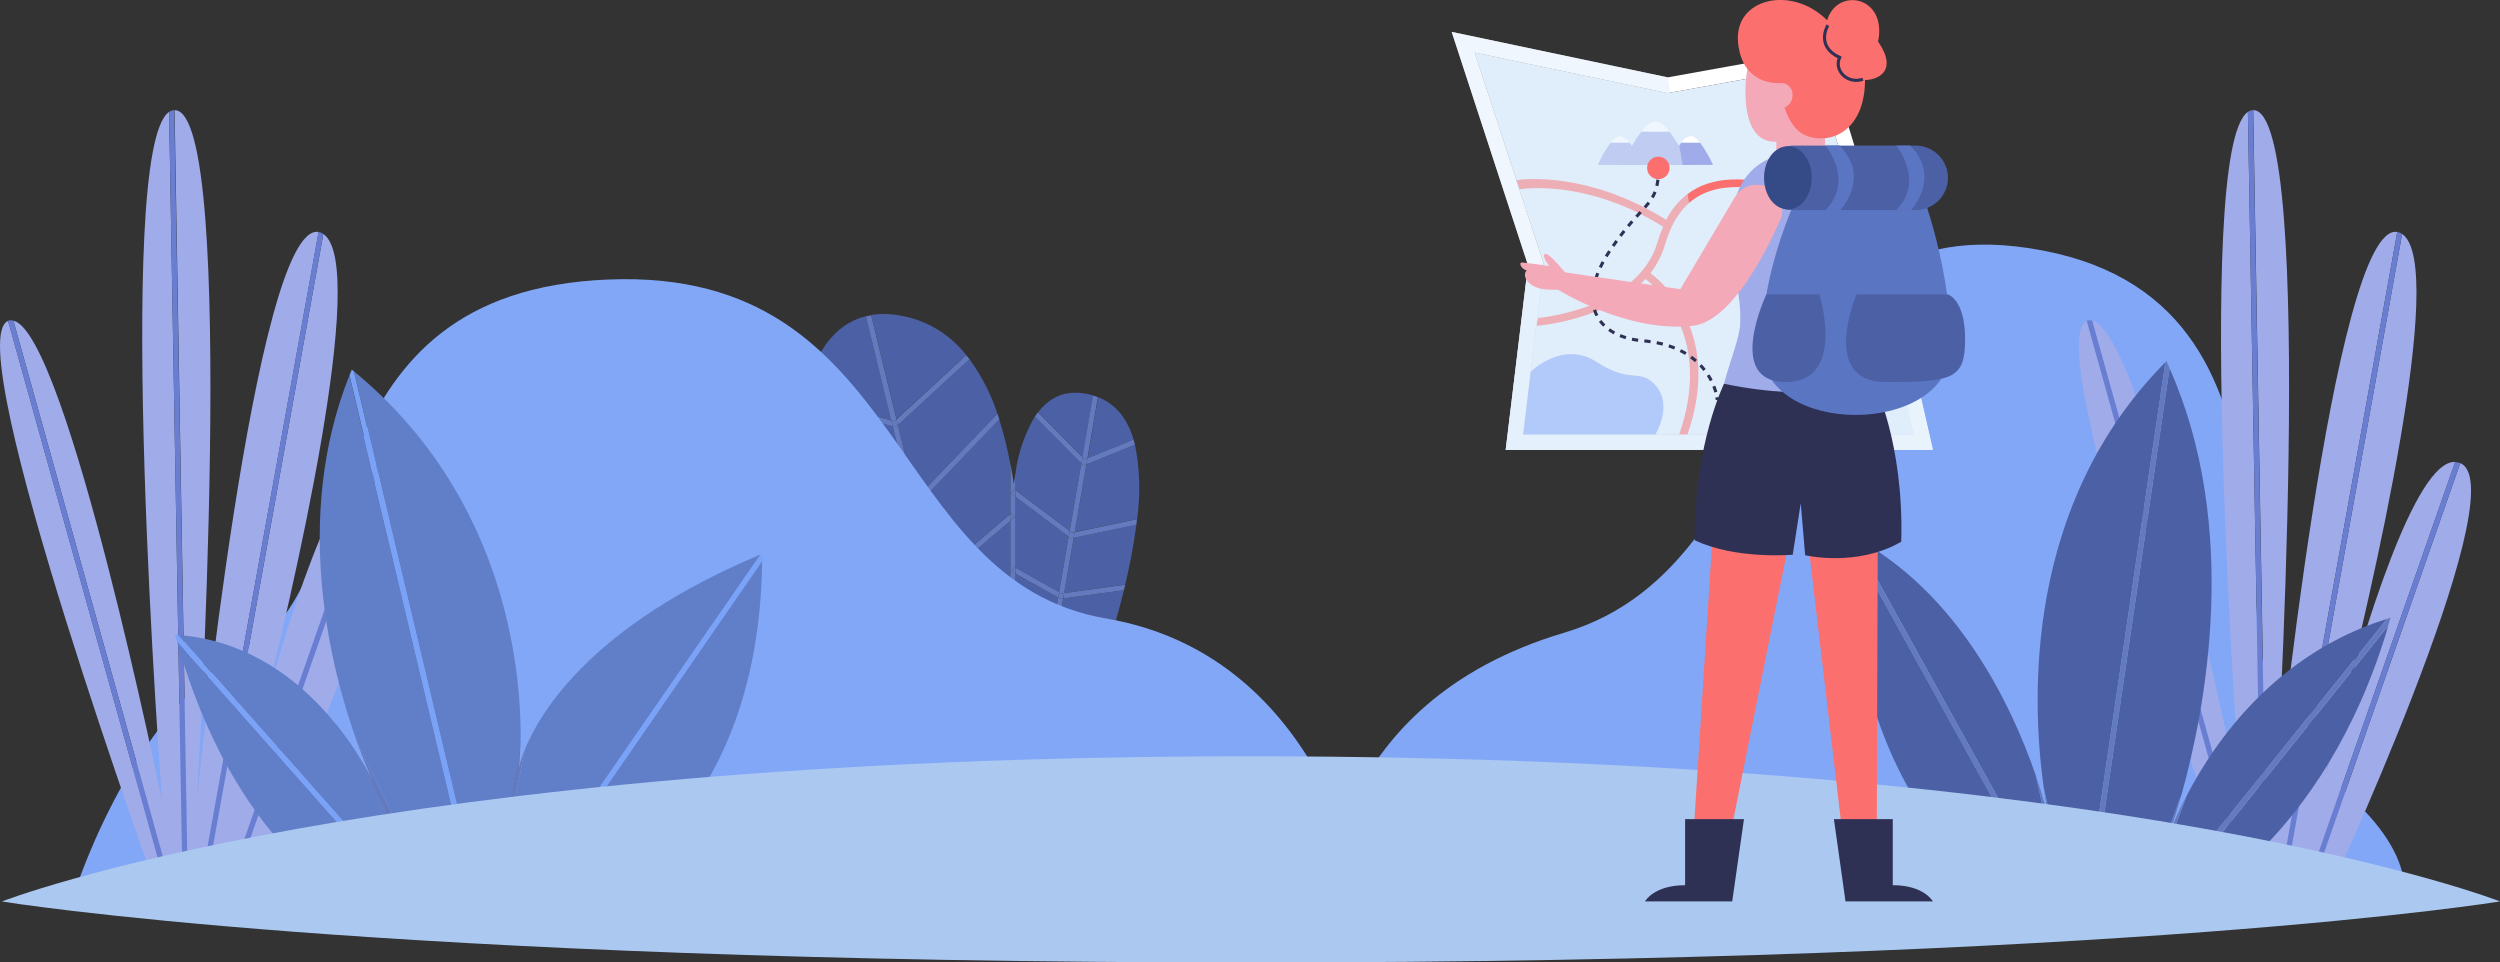 <svg width="400" height="154" viewBox="0 0 400 154" fill="none" xmlns="http://www.w3.org/2000/svg">
<rect x="0" y="0" width="400" height="154" fill="#333333" stroke="none"/>
<g clip-path="url(#clip0)">
<path d="M174.931 63.275C170.946 62.118 168.109 63.333 166.104 65.963L173.226 73.138L174.931 63.275Z" fill="#4C60A5"/>
<path d="M165.473 122.621L170.913 120.956C170.913 120.956 174.074 113.657 177.061 104.226L168.467 105.333L165.473 122.621Z" fill="#4C60A5"/>
<path d="M162.485 102.653V123.536L164.582 122.895L167.643 105.2L162.485 102.653Z" fill="#4C60A5"/>
<path d="M171.145 84.932L173.009 74.112L165.58 66.621C163.971 69.386 162.919 72.44 162.485 75.61V78.415L171.145 84.932Z" fill="#4C60A5"/>
<path d="M168.608 104.476L177.335 103.352C178.217 100.505 179.074 97.484 179.831 94.429L170.131 95.753L168.608 104.476Z" fill="#4C60A5"/>
<path d="M170.979 85.856L162.485 79.481V90.834L169.448 94.737L170.979 85.856Z" fill="#4C60A5"/>
<path d="M181.378 70.35C180.422 67.112 178.625 64.681 175.688 63.541L174.024 73.338L181.378 70.35Z" fill="#4C60A5"/>
<path d="M171.953 85.14L181.936 83.043C182.496 79.093 182.384 75.077 181.603 71.165L173.833 74.303L171.953 85.14Z" fill="#4C60A5"/>
<path d="M154.807 113.948L161.654 107.913V95.561L152.295 103.627L154.807 113.948Z" fill="#4C60A5"/>
<path d="M170.264 94.895L180.03 93.539C180.804 90.361 181.404 87.143 181.827 83.9L171.803 86.048L170.264 94.895Z" fill="#4C60A5"/>
<path d="M169.299 95.603L162.485 91.791V101.729L167.793 104.343L169.299 95.603Z" fill="#4C60A5"/>
<path d="M149.034 93.689L129.601 92.482C130.413 96.321 131.44 100.111 132.679 103.835L151.313 103.077L149.034 93.689Z" fill="#4C60A5"/>
<path d="M145.956 81.054L127.696 78.557C127.966 82.953 128.544 87.326 129.427 91.641L148.826 92.84L145.956 81.054Z" fill="#4C60A5"/>
<path d="M138.569 50.581C133.395 51.855 130.192 56.674 128.661 63.45L142.629 67.287L138.569 50.581Z" fill="#4C60A5"/>
<path d="M146.522 79.822L159.591 66.196C158.565 63.076 157.057 60.136 155.124 57.482L143.66 68.019L146.522 79.822Z" fill="#4C60A5"/>
<path d="M151.513 103.901L132.953 104.65C134.152 108.17 135.563 111.614 137.179 114.963L154.042 114.314L151.513 103.901Z" fill="#4C60A5"/>
<path d="M137.579 115.779C139.816 120.399 142.65 124.706 146.006 128.589L156.713 125.309L154.217 115.138L137.579 115.779Z" fill="#4C60A5"/>
<path d="M152.079 102.711L161.654 94.471V83.326L149.824 93.439L152.079 102.711Z" fill="#4C60A5"/>
<path d="M149.608 92.532L161.621 82.227V74.095C161.182 71.725 160.596 69.384 159.866 67.087L146.722 80.779L149.608 92.532Z" fill="#4C60A5"/>
<path d="M155.023 114.863L157.502 125.068L161.654 123.794V109.02L155.023 114.863Z" fill="#4C60A5"/>
<path d="M154.607 56.832C151.869 53.301 147.854 50.987 143.427 50.39C142.087 50.185 140.724 50.185 139.384 50.39L143.435 67.037L154.607 56.832Z" fill="#4C60A5"/>
<path d="M142.853 68.21L128.486 64.265C127.666 68.696 127.386 73.21 127.654 77.707L145.748 80.163L142.853 68.21Z" fill="#4C60A5"/>
<path d="M154.725 115.121L154.242 115.146L156.713 125.309L157.503 125.068L155.024 114.863L154.725 115.121Z" fill="#637ABE"/>
<path d="M143.086 67.411L143.435 67.095L139.384 50.448L138.552 50.615L142.611 67.32L143.086 67.411Z" fill="#637ABE"/>
<path d="M154.807 113.948L152.295 103.627L151.995 103.885L151.513 103.901L154.042 114.314L154.399 114.306L154.807 113.948Z" fill="#637ABE"/>
<path d="M152.079 102.711L149.824 93.439L149.508 93.713L149.034 93.688L151.314 103.077L151.671 103.061L152.079 102.711Z" fill="#637ABE"/>
<path d="M146.522 79.822L143.66 68.019L143.302 68.344L142.845 68.219L145.748 80.163L146.139 80.213L146.522 79.822Z" fill="#637ABE"/>
<path d="M149.608 92.531L146.755 80.779L146.447 81.095L145.956 81.028L148.826 92.84L149.217 92.864L149.608 92.531Z" fill="#637ABE"/>
<path d="M170.98 85.856L169.449 94.737L169.84 94.954L170.264 94.895L171.795 86.031L171.338 86.123L170.98 85.856Z" fill="#637ABE"/>
<path d="M169.299 95.603L167.793 104.343L168.176 104.534L168.608 104.476L170.114 95.761L169.681 95.819L169.299 95.603Z" fill="#637ABE"/>
<path d="M173.558 73.512L173.991 73.338L175.654 63.541C175.405 63.449 175.147 63.358 174.889 63.283L173.184 73.146L173.558 73.512Z" fill="#637ABE"/>
<path d="M168.034 105.391L167.643 105.2L164.582 122.896L165.472 122.621L168.459 105.333L168.034 105.391Z" fill="#637ABE"/>
<path d="M173.009 74.145L171.146 84.941L171.537 85.232L171.952 85.149L173.824 74.303L173.35 74.495L173.009 74.145Z" fill="#637ABE"/>
<path d="M142.629 67.287L128.661 63.45C128.594 63.716 128.545 63.99 128.486 64.282L142.853 68.227L142.629 67.287Z" fill="#637ABE"/>
<path d="M143.66 68.019L155.124 57.482C154.957 57.265 154.783 57.041 154.608 56.833L143.436 67.095L143.66 68.019Z" fill="#637ABE"/>
<path d="M143.66 68.019L143.435 67.095L143.086 67.42L142.62 67.295L142.845 68.219L143.302 68.344L143.66 68.019Z" fill="#637ABE"/>
<path d="M145.748 80.163L127.654 77.724C127.654 78.007 127.654 78.29 127.696 78.556L145.956 81.053L145.748 80.163Z" fill="#637ABE"/>
<path d="M146.754 80.779L159.898 67.087C159.799 66.787 159.699 66.496 159.591 66.196L146.521 79.822L146.754 80.779Z" fill="#637ABE"/>
<path d="M146.755 80.779L146.522 79.822L146.139 80.213L145.748 80.163L145.956 81.029L146.447 81.095L146.755 80.779Z" fill="#637ABE"/>
<path d="M149.825 93.439L161.654 83.326V82.227L149.608 92.532L149.825 93.439Z" fill="#637ABE"/>
<path d="M148.827 92.84L129.427 91.641L129.601 92.473L149.035 93.68L148.827 92.84Z" fill="#637ABE"/>
<path d="M149.824 93.439L149.608 92.531L149.217 92.864L148.826 92.84L149.034 93.688L149.508 93.713L149.824 93.439Z" fill="#637ABE"/>
<path d="M161.887 102.353L162.253 101.604L162.486 101.721V91.791L161.871 91.441L162.278 90.717L162.486 90.834V79.48L161.821 78.981L162.32 78.315L162.486 78.44V75.635C162.386 76.223 162.295 76.823 162.212 77.433C162.054 76.317 161.862 75.202 161.654 74.103V82.236L161.804 82.111L162.345 82.743L161.654 83.326V94.471L161.804 94.346L162.345 94.979L161.654 95.57V107.913L161.796 107.788L162.345 108.413L161.654 109.029V123.803L162.486 123.545V102.694L161.887 102.353Z" fill="#637ABE"/>
<path d="M162.345 82.735L161.804 82.102L161.654 82.227V83.326L162.345 82.735Z" fill="#637ABE"/>
<path d="M173.991 73.338L173.824 74.303L181.594 71.165C181.528 70.891 181.453 70.616 181.378 70.333L173.991 73.338Z" fill="#637ABE"/>
<path d="M173.184 73.138L166.063 65.963C165.896 66.18 165.738 66.413 165.58 66.646L173.009 74.137L173.184 73.138Z" fill="#637ABE"/>
<path d="M173.184 73.138L173.01 74.145L173.351 74.495L173.825 74.303L173.991 73.338L173.559 73.521L173.184 73.138Z" fill="#637ABE"/>
<path d="M171.803 86.048L181.827 83.942C181.827 83.65 181.894 83.359 181.927 83.068L171.944 85.165L171.803 86.048Z" fill="#637ABE"/>
<path d="M171.145 84.941L162.485 78.44V79.48L170.979 85.856L171.145 84.941Z" fill="#637ABE"/>
<path d="M171.146 84.941L170.979 85.856L171.337 86.123L171.795 86.031L171.953 85.149L171.537 85.232L171.146 84.941Z" fill="#637ABE"/>
<path d="M162.319 78.315L161.82 78.981L162.486 79.481V78.44L162.319 78.315Z" fill="#637ABE"/>
<path d="M169.448 94.737L162.485 90.834V91.791L169.299 95.603L169.448 94.737Z" fill="#637ABE"/>
<path d="M170.123 95.753L179.823 94.429C179.898 94.138 179.964 93.847 180.031 93.555L170.264 94.895L170.123 95.753Z" fill="#637ABE"/>
<path d="M169.449 94.737L169.299 95.603L169.682 95.819L170.114 95.761L170.264 94.895L169.84 94.954L169.449 94.737Z" fill="#637ABE"/>
<path d="M162.269 90.717L161.87 91.441L162.486 91.791V90.834L162.269 90.717Z" fill="#637ABE"/>
<path d="M168.467 105.333L177.06 104.226L177.335 103.394L168.608 104.517L168.467 105.333Z" fill="#637ABE"/>
<path d="M162.485 101.729V102.653L167.643 105.2L167.793 104.343L162.485 101.729Z" fill="#637ABE"/>
<path d="M167.793 104.343L167.644 105.2L168.035 105.391L168.459 105.333L168.609 104.476L168.176 104.534L167.793 104.343Z" fill="#637ABE"/>
<path d="M162.253 101.613L161.887 102.353L162.486 102.653V101.729L162.253 101.613Z" fill="#637ABE"/>
<path d="M151.313 103.077L132.679 103.835L132.953 104.667L151.513 103.918L151.313 103.077Z" fill="#637ABE"/>
<path d="M152.295 103.627L161.654 95.561V94.471L152.079 102.711L152.295 103.627Z" fill="#637ABE"/>
<path d="M152.295 103.627L152.079 102.711L151.671 103.061L151.313 103.077L151.513 103.901L151.996 103.885L152.295 103.627Z" fill="#637ABE"/>
<path d="M162.345 94.97L161.796 94.338L161.654 94.471V95.561L162.345 94.97Z" fill="#637ABE"/>
<path d="M155.024 114.863L161.654 109.02V107.913L154.808 113.948L155.024 114.863Z" fill="#637ABE"/>
<path d="M154.042 114.347L137.18 114.996L137.579 115.829L154.217 115.188L154.042 114.347Z" fill="#637ABE"/>
<path d="M154.4 114.306L154.042 114.314L154.242 115.146L154.724 115.121L155.024 114.863L154.807 113.948L154.4 114.306Z" fill="#637ABE"/>
<path d="M162.345 108.413L161.796 107.788L161.654 107.913V109.02L162.345 108.413Z" fill="#637ABE"/>
<path d="M218.306 144.644C218.306 144.644 212.482 105.042 176.977 98.957C141.472 92.873 145.814 42.766 97.331 44.722C48.849 46.678 58.856 93.364 39.573 103.818C20.29 114.272 11.33 144.603 11.33 144.603L218.306 144.644Z" fill="#82A7F7"/>
<path d="M212.25 144.644C212.25 144.644 212.25 112.533 250.284 101.229C288.318 89.926 279.267 31.021 326.819 40.077C374.37 49.133 351.268 109.395 369.836 122.537C388.404 135.68 384.319 144.644 384.319 144.644H212.25Z" fill="#82A7F7"/>
<path d="M25.93 144.819H27.361L1.298 51.347C-6.83 54.635 25.93 144.819 25.93 144.819Z" fill="#A0ABE9"/>
<path d="M35.372 144.986L60.212 73.912C53.773 73.596 45.454 101.38 41.569 115.796C40.272 120.998 39.407 124.227 39.407 124.227C39.407 124.227 40.238 120.831 41.569 115.796C46.794 94.987 59.106 42.416 51.735 37.439L32.344 144.936L35.372 144.986Z" fill="#A0ABE9"/>
<path d="M29.266 144.878L27.053 17.904C18.086 23.98 25.93 128.156 25.93 128.156C25.93 128.156 10.665 53.312 2.146 51.306L28.235 144.861L29.266 144.878Z" fill="#A0ABE9"/>
<path d="M41.57 115.796C40.214 120.831 39.407 124.227 39.407 124.227C39.407 124.227 40.272 121.006 41.57 115.796Z" fill="#A0ABE9"/>
<path d="M31.504 144.919L50.979 37.114C40.805 35.35 31.504 128.156 31.504 128.156C31.504 128.156 38.243 17.621 27.936 17.621L30.099 144.894L31.504 144.919Z" fill="#A0ABE9"/>
<path d="M39.008 145.052C39.008 145.052 69.93 78.906 61.211 74.187C61.152 74.158 61.091 74.133 61.028 74.112L36.246 145.002L39.008 145.052Z" fill="#A0ABE9"/>
<path d="M28.235 144.861L2.146 51.306C1.875 51.224 1.586 51.224 1.315 51.306H1.265L27.328 144.778L28.235 144.861Z" fill="#697DD1"/>
<path d="M30.098 144.894L27.886 17.621C27.587 17.635 27.299 17.733 27.054 17.904L29.267 144.878L30.098 144.894Z" fill="#697DD1"/>
<path d="M32.344 144.936L51.736 37.439C51.599 37.341 51.451 37.26 51.295 37.197C51.183 37.162 51.069 37.134 50.954 37.114L31.504 144.919L32.344 144.936Z" fill="#697DD1"/>
<path d="M36.246 145.002L61.028 74.112C60.765 73.996 60.483 73.928 60.196 73.912L35.355 144.986L36.246 145.002Z" fill="#697DD1"/>
<path d="M364.112 144.919L383.562 37.114C373.388 35.35 364.087 128.156 364.087 128.156C364.087 128.156 370.826 17.621 360.519 17.621L362.74 144.894L364.112 144.919Z" fill="#A0ABE9"/>
<path d="M367.98 144.986L392.821 73.912C386.39 73.596 378.063 101.38 374.178 115.796C372.88 120.998 372.015 124.227 372.015 124.227C372.015 124.227 372.847 120.831 374.178 115.796C379.402 94.987 391.714 42.416 384.344 37.439L364.952 144.936L367.98 144.986Z" fill="#A0ABE9"/>
<path d="M374.179 115.796C372.823 120.831 372.016 124.227 372.016 124.227C372.016 124.227 372.922 121.006 374.179 115.796Z" fill="#A0ABE9"/>
<path d="M371.615 145.052C371.615 145.052 402.537 78.906 393.819 74.187C393.759 74.158 393.698 74.133 393.636 74.112L368.854 145.002L371.615 145.052Z" fill="#A0ABE9"/>
<path d="M358.539 144.819H359.97L333.906 51.372C325.779 54.635 358.539 144.819 358.539 144.819Z" fill="#A0ABE9"/>
<path d="M361.875 144.878L359.662 17.904C350.694 23.98 358.539 128.156 358.539 128.156C358.539 128.156 343.273 53.312 334.755 51.306L360.835 144.861L361.875 144.878Z" fill="#A0ABE9"/>
<path d="M360.835 144.861L334.755 51.306C334.484 51.224 334.194 51.224 333.923 51.306H333.873L359.936 144.778L360.835 144.861Z" fill="#697DD1"/>
<path d="M362.714 144.894L360.493 17.621C360.195 17.635 359.906 17.733 359.661 17.904L361.874 144.878L362.714 144.894Z" fill="#697DD1"/>
<path d="M364.953 144.936L384.344 37.439C384.207 37.341 384.059 37.26 383.903 37.197C383.792 37.161 383.678 37.133 383.562 37.114L364.112 144.919L364.953 144.936Z" fill="#697DD1"/>
<path d="M368.854 145.002L393.636 74.112C393.373 73.996 393.091 73.928 392.804 73.912L367.964 144.986L368.854 145.002Z" fill="#697DD1"/>
<path d="M56.627 59.413L76.767 144.128H78.364L83.297 119.266C83.505 109.22 81.85 80.155 56.627 59.413Z" fill="#617FC8"/>
<path d="M56.286 144.312L65.179 144.228L28.317 102.611C37.551 135.489 56.286 144.312 56.286 144.312Z" fill="#617FC8"/>
<path d="M28.518 101.604L66.286 144.22H68.632L56.985 120.298C52.576 113.515 43.292 102.694 28.518 101.604Z" fill="#617FC8"/>
<path d="M57.135 118.759L69.555 144.195L75.869 144.137L55.904 60.07C46.695 83.168 53.009 107.306 57.135 118.759Z" fill="#617FC8"/>
<path d="M93.081 143.987C93.081 143.987 121.448 133.008 121.948 89.743L84.438 144.062L93.081 143.987Z" fill="#617FC8"/>
<path d="M83.964 119.949L79.172 144.087L83.423 144.045L121.69 88.719C94.637 100.031 86.359 114.014 83.964 119.949Z" fill="#617FC8"/>
<path d="M28.01 101.562C28.11 101.929 28.209 102.27 28.318 102.628L65.179 144.245H66.285L28.517 101.604L28.01 101.562Z" fill="#7AA2F7"/>
<path d="M56.286 59.138C56.161 59.438 56.045 59.745 55.92 60.053L75.885 144.12H76.717L56.627 59.413L56.286 59.138Z" fill="#7AA2F7"/>
<path d="M121.69 88.719L83.423 144.07H84.438L121.948 89.751C121.948 89.369 121.948 88.986 121.948 88.594L121.69 88.719Z" fill="#7AA2F7"/>
<path d="M59.655 124.985C59.838 125.376 59.938 125.576 59.938 125.576L59.655 124.985Z" fill="#637ABE"/>
<path d="M59.655 124.985L59.938 125.576C59.938 125.576 59.838 125.376 59.655 124.985C58.849 123.364 57.946 121.794 56.951 120.282L68.598 144.204H69.521L57.134 118.759C58.249 121.838 59.206 124.011 59.655 124.985Z" fill="#637ABE"/>
<path d="M83.04 122.837C83.04 122.837 83.198 121.539 83.256 119.258L78.323 144.12H79.155L83.947 119.982C83.558 120.904 83.254 121.86 83.04 122.837Z" fill="#637ABE"/>
<path d="M326.985 125.942L331.411 145.435H333.599L346.46 57.964C323.915 80.687 325.013 111.775 326.985 125.942Z" fill="#4C60A5"/>
<path d="M296.596 85.915L329.522 145.435H330.554L325.679 123.928C321.81 112.766 313.275 94.762 296.596 85.915Z" fill="#4C60A5"/>
<path d="M323.649 145.435H328.574L295.905 86.339C296.238 132.109 323.649 145.435 323.649 145.435Z" fill="#4C60A5"/>
<path d="M349.412 145.435C349.412 145.435 371.873 134.973 382.131 100.123L345.735 145.435H349.412Z" fill="#4C60A5"/>
<path d="M349.928 127.19L343.115 145.435H344.638L381.915 99.016C364.229 104.559 354.479 118.459 349.928 127.19Z" fill="#4C60A5"/>
<path d="M347.133 58.938L334.438 145.435H342.225L349.047 127.124C352.807 113.698 358.522 84.558 347.133 58.938Z" fill="#4C60A5"/>
<path d="M295.896 85.54C295.896 85.831 295.896 86.106 295.896 86.372L328.565 145.468H329.513L296.587 85.948L295.896 85.54Z" fill="#637ABE"/>
<path d="M346.643 57.748L346.46 57.931L333.599 145.435H334.431L347.134 58.938C346.992 58.58 346.817 58.164 346.643 57.748Z" fill="#637ABE"/>
<path d="M381.948 99.016L344.638 145.435H345.703L382.098 100.123C382.223 99.69 382.356 99.29 382.481 98.832L381.948 99.016Z" fill="#637ABE"/>
<path d="M327.933 131.485C328.258 132.792 328.399 133.541 328.399 133.541C328.399 133.541 328.208 132.809 327.933 131.485C327.509 129.82 326.785 127.14 325.679 123.927L330.554 145.435H331.385L326.96 125.942C327.309 128.297 327.659 130.162 327.933 131.485Z" fill="#637ABE"/>
<path d="M327.933 131.485C328.207 132.809 328.398 133.541 328.398 133.541C328.398 133.541 328.257 132.792 327.933 131.485Z" fill="#637ABE"/>
<path d="M347.133 133.258C346.8 134.215 346.609 134.731 346.609 134.731C346.609 134.731 346.775 134.19 347.133 133.258C347.574 131.976 348.256 129.887 349.013 127.165L342.191 145.477H343.082L349.895 127.232C348.863 129.188 347.941 131.2 347.133 133.258Z" fill="#637ABE"/>
<path d="M347.133 133.258C346.776 134.19 346.609 134.731 346.609 134.731C346.609 134.731 346.834 134.215 347.133 133.258Z" fill="#637ABE"/>
<path d="M200.154 121.006C59.514 121.006 0.308 144.237 0.308 144.237C0.308 144.237 59.514 154 200.154 154C340.794 154 400.008 144.228 400.008 144.228C400.008 144.228 340.802 121.006 200.154 121.006Z" fill="#ABC8F1"/>
<path d="M275.349 64.74L270.499 140.766H275.399L288.16 77.1L295.656 140.766H300.256L300.514 64.74H275.349Z" fill="#FB6F6E"/>
<path d="M246.998 42.217L246.932 42.758L243.696 69.526H306.163L300.165 43.099L290.257 10.671L267.272 14.816L266.797 14.899L266.323 14.799L235.942 8.407L246.832 41.692L246.998 42.217Z" fill="#E0EEFB"/>
<path d="M309.266 71.989L302.552 42.458L291.979 7.849L266.839 12.377L232.266 5.102L244.486 42.458L240.909 71.989H309.266ZM266.332 14.799L266.798 14.899L267.272 14.816L290.257 10.654L300.165 43.115L306.163 69.534H243.704L246.932 42.766L246.998 42.225L246.832 41.7L235.943 8.407L266.332 14.799Z" fill="white"/>
<path d="M288.111 29.69C287.078 29.69 286.088 29.279 285.358 28.549C284.628 27.818 284.217 26.827 284.217 25.794V19.302H292.004V25.794C292.004 26.827 291.594 27.818 290.864 28.549C290.133 29.279 289.143 29.69 288.111 29.69Z" fill="#F3A9B8"/>
<g style="mix-blend-mode:multiply" opacity="0.7">
<path d="M301.537 39.137L271.688 40.918L244.477 42.466L240.908 71.998H309.257L301.537 39.137Z" fill="#E0EEFB"/>
</g>
<path d="M264.858 19.46C264.135 19.46 263.344 20.126 262.596 21.05H267.13C266.381 20.159 265.607 19.46 264.858 19.46Z" fill="white"/>
<path d="M270.216 26.394C269.386 24.515 268.351 22.734 267.13 21.083H262.596C261.375 22.734 260.34 24.515 259.51 26.394H270.216Z" fill="#A0ABE9"/>
<path d="M259.226 21.766C258.913 21.831 258.616 21.96 258.354 22.145C258.092 22.329 257.871 22.566 257.704 22.84H260.741C260.574 22.567 260.354 22.331 260.094 22.147C259.834 21.962 259.539 21.832 259.226 21.766Z" fill="white"/>
<path d="M262.813 26.394C262.253 25.137 261.558 23.946 260.741 22.84H257.705C256.889 23.945 256.197 25.137 255.642 26.394H262.813Z" fill="#A0ABE9"/>
<path d="M270.499 21.766C270.187 21.832 269.892 21.962 269.632 22.147C269.371 22.331 269.151 22.567 268.985 22.84H272.022C271.514 22.215 270.99 21.766 270.499 21.766Z" fill="white"/>
<path d="M274.085 26.394C273.53 25.137 272.838 23.945 272.022 22.84H268.985C268.165 23.943 267.47 25.135 266.914 26.394H274.085Z" fill="#A0ABE9"/>
<path d="M271.539 30.073C269.395 31.209 267.666 32.995 266.597 35.175C253.703 27.151 243.08 28.749 242.639 28.824L243.146 30.281C243.254 30.281 253.578 28.45 266.098 36.274C265.739 37.084 265.436 37.919 265.191 38.771C262.063 49.474 246.191 50.873 246.058 50.881L245.875 52.13C246.44 52.08 257.363 51.131 263.278 44.639C265.391 46.303 274.043 54.077 268.669 69.501H270C275.507 53.686 266.481 45.529 264.077 43.698C265.13 42.333 265.92 40.783 266.406 39.129C267.562 35.175 269.451 32.57 272.179 31.163C276.039 29.182 281.638 29.573 289.782 32.428L290.19 31.263C281.63 28.3 275.723 27.917 271.539 30.073Z" fill="#FB6F6E"/>
<path d="M244.919 59.471C244.919 59.471 250.002 54.385 255.442 57.906C260.883 61.427 262.222 58.972 264.651 61.402C267.896 64.648 264.859 69.517 264.859 69.517H243.704L244.919 59.471Z" fill="#82A7F7"/>
<g style="mix-blend-mode:multiply" opacity="0.5">
<path d="M266.831 12.385L272.022 42.866L275.349 71.998H240.909L244.478 42.466L232.266 5.102L266.831 12.385Z" fill="#E0EEFB"/>
</g>
<path d="M290.797 34.442L298.575 50.415C298.836 50.948 299.212 51.416 299.677 51.785C300.142 52.154 300.684 52.414 301.262 52.546C301.865 52.684 302.492 52.678 303.093 52.528C303.693 52.378 304.25 52.089 304.718 51.684C305.185 51.278 305.551 50.768 305.784 50.195C306.018 49.621 306.113 49.001 306.062 48.384C305.155 40.277 298.084 29.323 298.084 29.323L290.797 34.442Z" fill="#F3A9B8"/>
<path d="M274.758 63.983C274.747 63.843 274.728 63.704 274.7 63.566" stroke="#2E3154" stroke-width="0.5" stroke-miterlimit="10"/>
<path d="M274.533 62.742C273.86 60.362 271.414 55.251 262.812 54.519C255.508 53.886 251.923 48.434 257.704 39.919C263.27 31.729 265.283 33.327 265.424 26.502" stroke="#2E3154" stroke-width="0.5" stroke-miterlimit="10" stroke-dasharray="1 1"/>
<path d="M265.433 26.119V25.695" stroke="#2E3154" stroke-width="0.5" stroke-miterlimit="10"/>
<path d="M263.536 26.86C263.535 27.216 263.638 27.564 263.835 27.861C264.031 28.158 264.311 28.389 264.64 28.527C264.968 28.664 265.329 28.701 265.678 28.633C266.028 28.564 266.349 28.393 266.601 28.142C266.853 27.891 267.025 27.571 267.095 27.222C267.165 26.873 267.13 26.511 266.994 26.182C266.858 25.853 266.628 25.572 266.332 25.374C266.037 25.176 265.689 25.07 265.333 25.07C264.858 25.07 264.402 25.259 264.065 25.594C263.729 25.929 263.538 26.384 263.536 26.86Z" fill="#FB6F6E"/>
<path d="M285.049 4.137C285.049 4.137 279.268 5.236 279.268 14.574C279.268 23.913 284.367 23.647 287.994 21.308C291.621 18.969 293.327 13.201 290.831 7.849C288.335 2.497 285.049 4.137 285.049 4.137Z" fill="#F3A9B8"/>
<path d="M287.569 24.496C287.569 24.496 278.793 23.922 277.229 33.735C275.956 41.742 278.668 44.947 278.435 51.713C278.327 54.943 275.349 60.869 275.349 64.74H300.547C300.547 64.74 299.84 60.703 297.793 51.713C297.261 49.374 298.484 46.578 299.457 43.473C303.874 28.683 294.507 24.496 287.569 24.496Z" fill="#A0ABE9"/>
<path d="M284.741 13.293C284.741 13.293 278.751 13.85 278.086 6.784C277.42 -0.283 286.654 -2.447 292.345 3.246C293.917 -2.114 301.986 -0.674 300.497 6.65C303.825 11.495 300.272 12.802 298.401 12.802C298.401 20.392 293.526 23.139 289.341 21.832C285.157 20.526 284.741 13.293 284.741 13.293Z" fill="#FB6F6E"/>
<path d="M277.57 31.562L268.851 46.27L249.718 43.482L249.202 46.303C249.202 46.303 260.241 53.303 270.831 52.13C276.854 51.472 282.37 40.76 284.799 35.3C285.192 34.429 285.268 33.449 285.012 32.528C284.757 31.608 284.187 30.807 283.401 30.264C282.939 29.948 282.416 29.73 281.867 29.625C281.317 29.519 280.751 29.527 280.204 29.649C279.658 29.77 279.142 30.003 278.689 30.332C278.235 30.661 277.855 31.08 277.57 31.562Z" fill="#F3A9B8"/>
<path d="M284.742 13.293C285.011 13.256 285.285 13.28 285.544 13.363C285.804 13.446 286.041 13.586 286.239 13.773C286.436 13.96 286.59 14.188 286.688 14.442C286.786 14.696 286.826 14.969 286.805 15.24C286.805 17.396 284.143 17.621 284.143 17.621L284.742 13.293Z" fill="#F3A9B8"/>
<path d="M275.848 61.402C275.848 61.402 271.114 70.891 271.114 86.414C277.703 89.577 286.837 88.753 286.837 88.753L288.118 80.513L288.825 88.836C288.825 88.836 297.061 90.8 304.199 86.68C304.648 70.866 299.865 61.394 299.865 61.394C299.865 61.394 290.88 64.54 275.848 61.402Z" fill="#2E3154"/>
<path d="M269.618 141.632V131.061H279.035L277.154 144.228H263.195C263.195 144.228 264.601 141.632 269.618 141.632Z" fill="#2E3154"/>
<path d="M302.843 141.632V131.061H293.426L295.281 144.228H309.265C309.265 144.228 307.859 141.632 302.843 141.632Z" fill="#2E3154"/>
<path d="M289.342 27.784C289.342 27.784 281.854 40.968 281.854 55.542C281.854 70.117 312.135 69.9 312.135 55.542C312.135 41.184 306.37 27.784 306.37 27.784H289.342Z" fill="#5A75C2"/>
<path d="M286.713 33.61H306.528C307.894 33.603 309.201 33.057 310.165 32.091C311.13 31.124 311.673 29.815 311.678 28.45C311.673 27.084 311.13 25.776 310.165 24.811C309.2 23.846 307.893 23.302 306.528 23.297H286.962C285.796 23.3 284.678 23.764 283.853 24.589C283.028 25.415 282.564 26.533 282.562 27.7V29.448C282.562 30.551 282.999 31.608 283.777 32.388C284.555 33.169 285.611 33.608 286.713 33.61Z" fill="#4C60A5"/>
<path d="M282.611 47.119C282.611 47.119 275.956 61.127 285.714 61.127C295.472 61.127 291.097 47.119 291.097 47.119H282.611Z" fill="#4C60A5"/>
<path d="M297.045 47.119C297.045 47.119 291.039 61.127 301.754 61.127C312.468 61.127 314.415 60.645 314.415 54.26C314.415 47.876 311.678 47.119 311.678 47.119H297.045Z" fill="#4C60A5"/>
<path d="M282.245 28.441C282.245 31.238 283.909 33.493 286.064 33.493C288.218 33.493 289.874 31.238 289.874 28.441C289.874 25.645 288.21 23.397 286.064 23.397C283.917 23.397 282.245 25.653 282.245 28.441Z" fill="#354B87"/>
<path d="M292.078 23.289C292.078 23.289 296.745 28.882 292.078 33.602H294.457C294.457 33.602 299.39 28.4 294.333 23.289" fill="#5A75C2"/>
<path d="M303.393 23.289C303.393 23.289 308.06 28.882 303.393 33.602H305.763C305.763 33.602 310.697 28.4 305.639 23.289" fill="#5A75C2"/>
<path d="M250.634 43.881C250.634 43.881 247.88 40.385 247.223 40.618C246.566 40.851 247.88 42.574 247.88 42.574C247.88 42.574 244.045 42 243.504 42C242.963 42 243.354 43.032 244.27 43.265C243.438 44.097 244.461 46.062 247.264 46.295C250.068 46.528 250.867 46.062 250.867 46.062L250.634 43.881Z" fill="#F3A9B8"/>
<path d="M292.461 4.045C292.461 4.045 290.398 7.375 294.341 9.197C293.376 11.278 295.623 13.526 298.06 12.677" stroke="#2E3154" stroke-width="0.5" stroke-miterlimit="10"/>
</g>
<defs>
<clipPath id="clip0">
<rect width="400" height="154" fill="white"/>
</clipPath>
</defs>
</svg>
